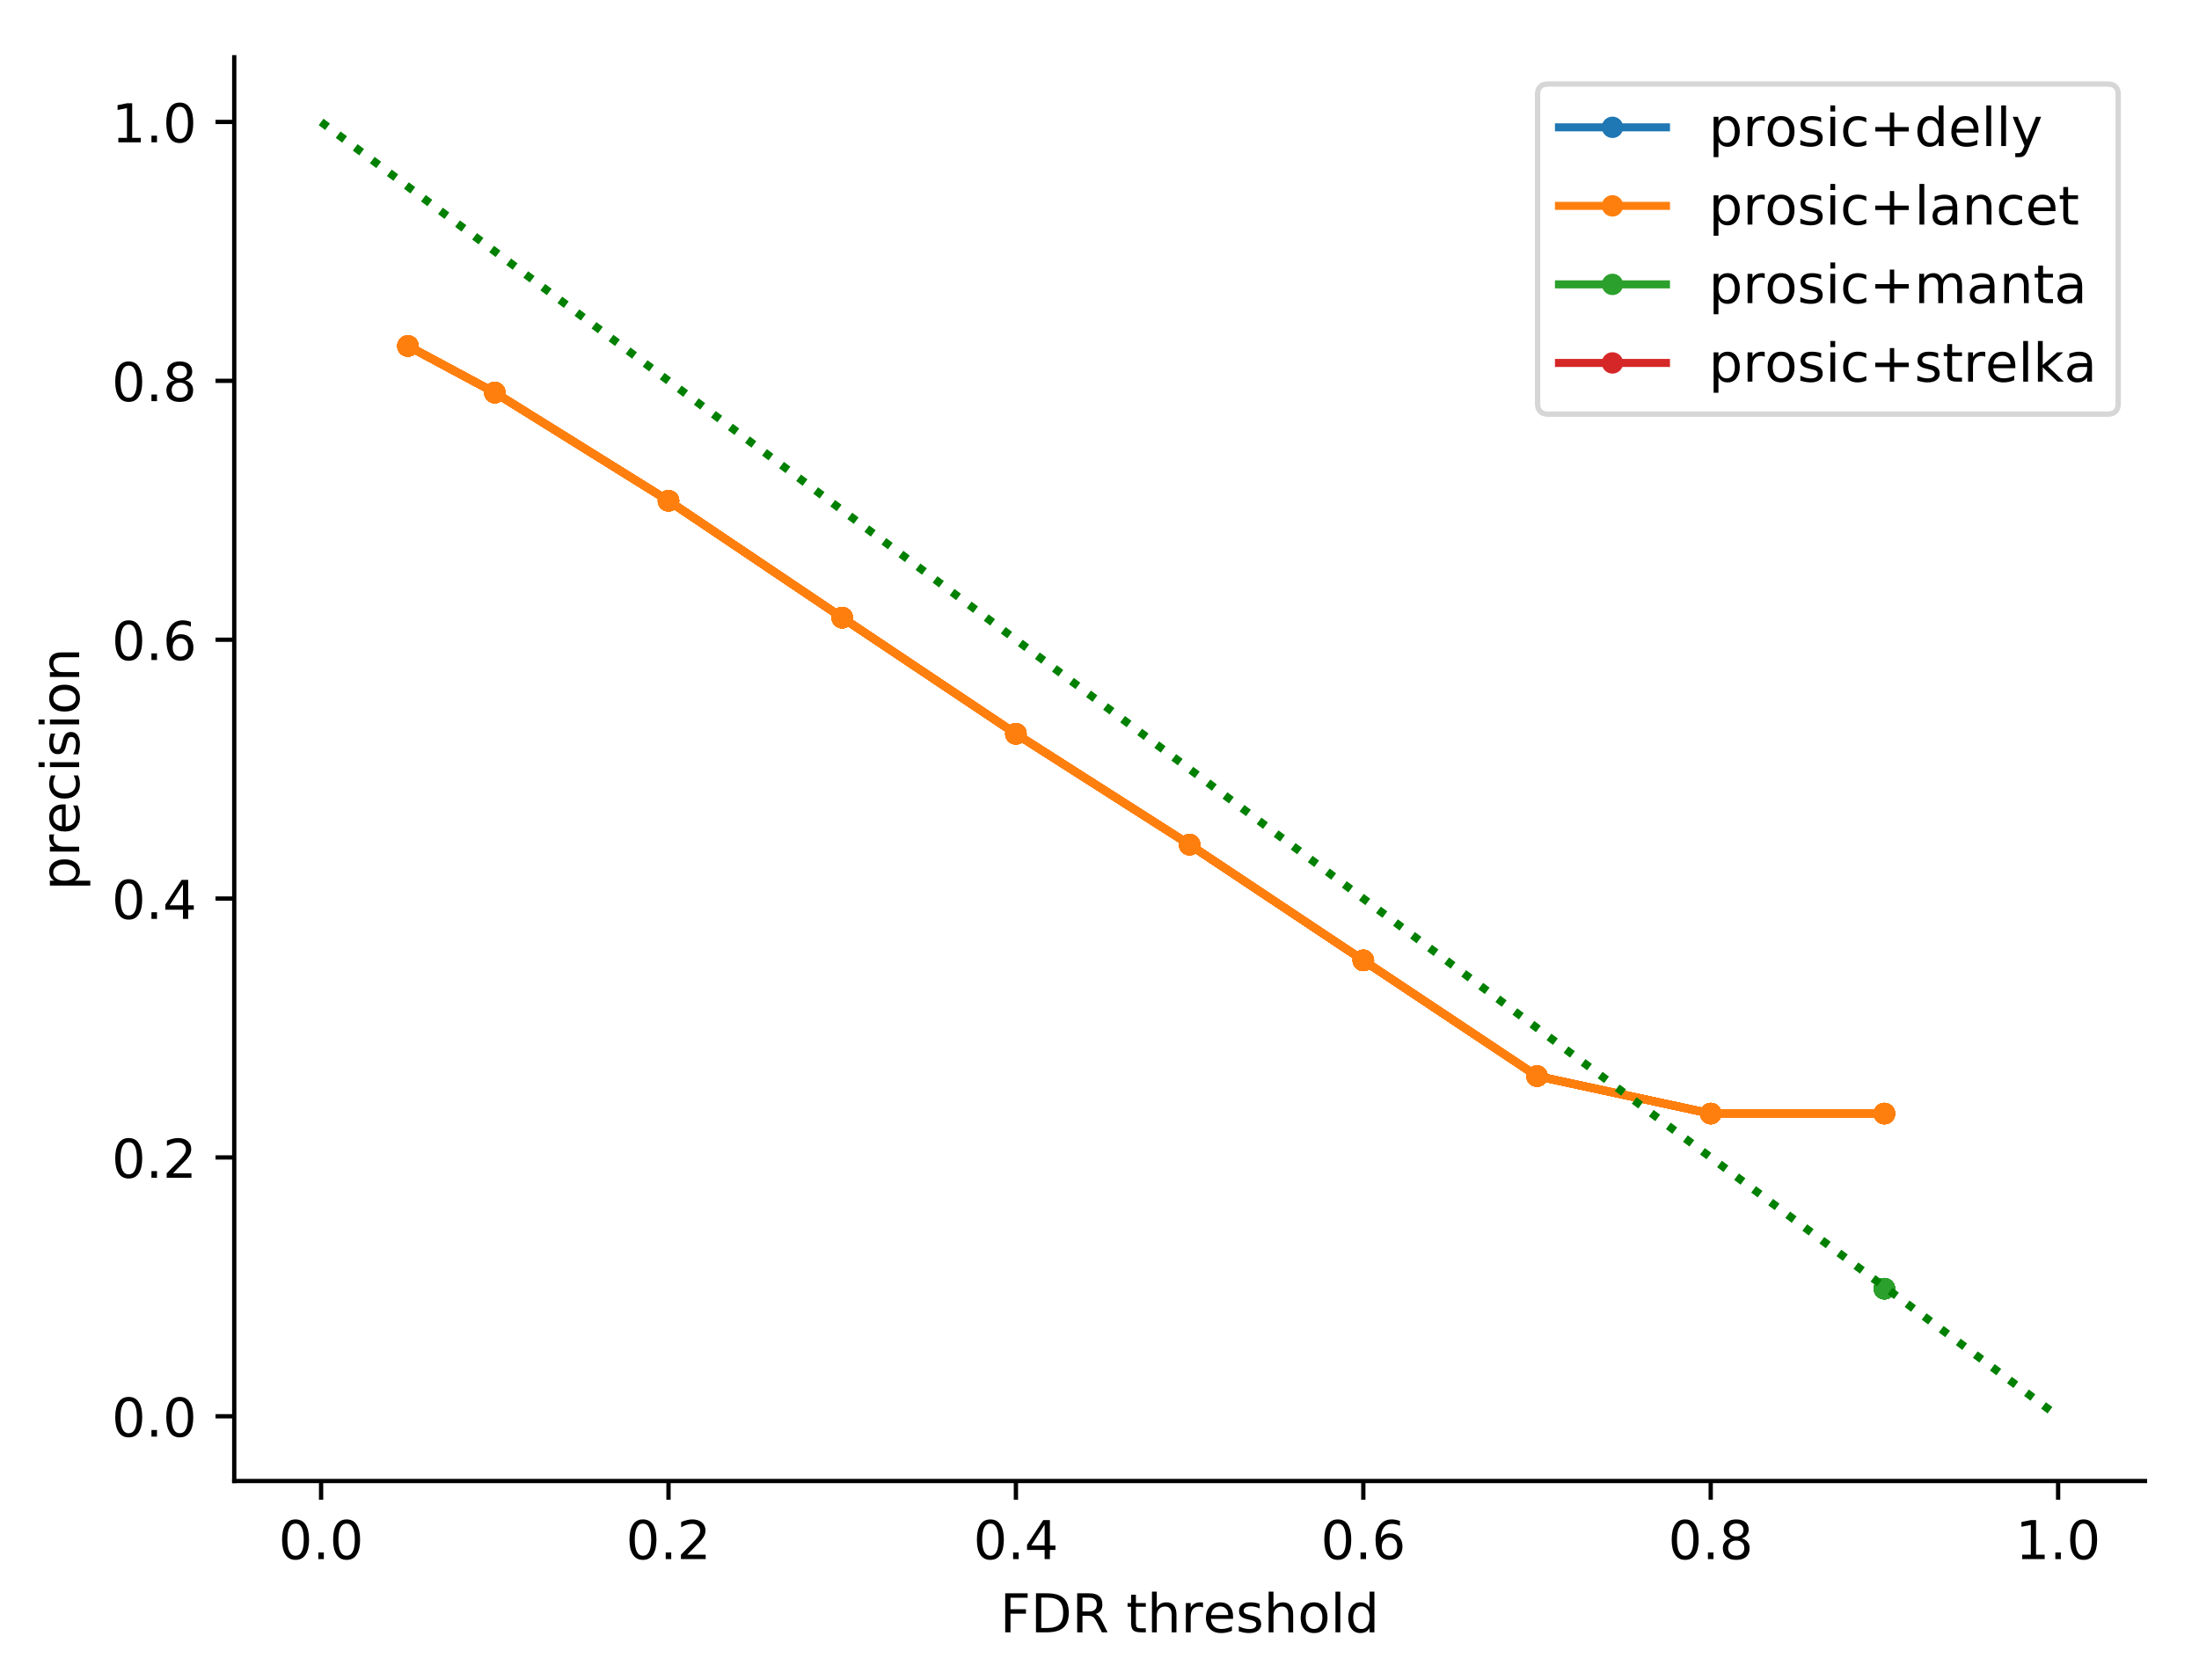 <?xml version="1.0" encoding="utf-8" standalone="no"?>
<!DOCTYPE svg PUBLIC "-//W3C//DTD SVG 1.1//EN"
  "http://www.w3.org/Graphics/SVG/1.1/DTD/svg11.dtd">
<!-- Created with matplotlib (http://matplotlib.org/) -->
<svg height="314pt" version="1.1" viewBox="0 0 411 314" width="411pt" xmlns="http://www.w3.org/2000/svg" xmlns:xlink="http://www.w3.org/1999/xlink">
 <defs>
  <style type="text/css">
*{stroke-linecap:butt;stroke-linejoin:round;}
  </style>
 </defs>
 <g id="figure_1">
  <g id="patch_1">
   <path d="M 0 314.368 
L 411.601 314.368 
L 411.601 0 
L 0 0 
z
" style="fill:#ffffff;"/>
  </g>
  <g id="axes_1">
   <g id="patch_2">
    <path d="M 43.781 276.812 
L 400.901 276.812 
L 400.901 10.7 
L 43.781 10.7 
z
" style="fill:#ffffff;"/>
   </g>
   <g id="matplotlib.axis_1">
    <g id="xtick_1">
     <g id="line2d_1">
      <defs>
       <path d="M 0 0 
L 0 3.5 
" id="m820f724c7c" style="stroke:#000000;stroke-width:0.8;"/>
      </defs>
      <g>
       <use style="stroke:#000000;stroke-width:0.8;" x="60.014" xlink:href="#m820f724c7c" y="276.812"/>
      </g>
     </g>
     <g id="text_1">
      <!-- 0.0 -->
      <defs>
       <path d="M 31.781 66.406 
Q 24.172 66.406 20.328 58.906 
Q 16.5 51.422 16.5 36.375 
Q 16.5 21.391 20.328 13.891 
Q 24.172 6.391 31.781 6.391 
Q 39.453 6.391 43.281 13.891 
Q 47.125 21.391 47.125 36.375 
Q 47.125 51.422 43.281 58.906 
Q 39.453 66.406 31.781 66.406 
z
M 31.781 74.219 
Q 44.047 74.219 50.516 64.516 
Q 56.984 54.828 56.984 36.375 
Q 56.984 17.969 50.516 8.266 
Q 44.047 -1.422 31.781 -1.422 
Q 19.531 -1.422 13.062 8.266 
Q 6.594 17.969 6.594 36.375 
Q 6.594 54.828 13.062 64.516 
Q 19.531 74.219 31.781 74.219 
z
" id="DejaVuSans-30"/>
       <path d="M 10.688 12.406 
L 21 12.406 
L 21 0 
L 10.688 0 
z
" id="DejaVuSans-2e"/>
      </defs>
      <g transform="translate(52.062 291.41)scale(0.1 -0.1)">
       <use xlink:href="#DejaVuSans-30"/>
       <use x="63.623" xlink:href="#DejaVuSans-2e"/>
       <use x="95.41" xlink:href="#DejaVuSans-30"/>
      </g>
     </g>
    </g>
    <g id="xtick_2">
     <g id="line2d_2">
      <g>
       <use style="stroke:#000000;stroke-width:0.8;" x="124.945" xlink:href="#m820f724c7c" y="276.812"/>
      </g>
     </g>
     <g id="text_2">
      <!-- 0.2 -->
      <defs>
       <path d="M 19.188 8.297 
L 53.609 8.297 
L 53.609 0 
L 7.328 0 
L 7.328 8.297 
Q 12.938 14.109 22.625 23.891 
Q 32.328 33.688 34.812 36.531 
Q 39.547 41.844 41.422 45.531 
Q 43.312 49.219 43.312 52.781 
Q 43.312 58.594 39.234 62.25 
Q 35.156 65.922 28.609 65.922 
Q 23.969 65.922 18.812 64.312 
Q 13.672 62.703 7.812 59.422 
L 7.812 69.391 
Q 13.766 71.781 18.938 73 
Q 24.125 74.219 28.422 74.219 
Q 39.75 74.219 46.484 68.547 
Q 53.219 62.891 53.219 53.422 
Q 53.219 48.922 51.531 44.891 
Q 49.859 40.875 45.406 35.406 
Q 44.188 33.984 37.641 27.219 
Q 31.109 20.453 19.188 8.297 
z
" id="DejaVuSans-32"/>
      </defs>
      <g transform="translate(116.993 291.41)scale(0.1 -0.1)">
       <use xlink:href="#DejaVuSans-30"/>
       <use x="63.623" xlink:href="#DejaVuSans-2e"/>
       <use x="95.41" xlink:href="#DejaVuSans-32"/>
      </g>
     </g>
    </g>
    <g id="xtick_3">
     <g id="line2d_3">
      <g>
       <use style="stroke:#000000;stroke-width:0.8;" x="189.876" xlink:href="#m820f724c7c" y="276.812"/>
      </g>
     </g>
     <g id="text_3">
      <!-- 0.4 -->
      <defs>
       <path d="M 37.797 64.312 
L 12.891 25.391 
L 37.797 25.391 
z
M 35.203 72.906 
L 47.609 72.906 
L 47.609 25.391 
L 58.016 25.391 
L 58.016 17.188 
L 47.609 17.188 
L 47.609 0 
L 37.797 0 
L 37.797 17.188 
L 4.891 17.188 
L 4.891 26.703 
z
" id="DejaVuSans-34"/>
      </defs>
      <g transform="translate(181.924 291.41)scale(0.1 -0.1)">
       <use xlink:href="#DejaVuSans-30"/>
       <use x="63.623" xlink:href="#DejaVuSans-2e"/>
       <use x="95.41" xlink:href="#DejaVuSans-34"/>
      </g>
     </g>
    </g>
    <g id="xtick_4">
     <g id="line2d_4">
      <g>
       <use style="stroke:#000000;stroke-width:0.8;" x="254.807" xlink:href="#m820f724c7c" y="276.812"/>
      </g>
     </g>
     <g id="text_4">
      <!-- 0.6 -->
      <defs>
       <path d="M 33.016 40.375 
Q 26.375 40.375 22.484 35.828 
Q 18.609 31.297 18.609 23.391 
Q 18.609 15.531 22.484 10.953 
Q 26.375 6.391 33.016 6.391 
Q 39.656 6.391 43.531 10.953 
Q 47.406 15.531 47.406 23.391 
Q 47.406 31.297 43.531 35.828 
Q 39.656 40.375 33.016 40.375 
z
M 52.594 71.297 
L 52.594 62.312 
Q 48.875 64.062 45.094 64.984 
Q 41.312 65.922 37.594 65.922 
Q 27.828 65.922 22.672 59.328 
Q 17.531 52.734 16.797 39.406 
Q 19.672 43.656 24.016 45.922 
Q 28.375 48.188 33.594 48.188 
Q 44.578 48.188 50.953 41.516 
Q 57.328 34.859 57.328 23.391 
Q 57.328 12.156 50.688 5.359 
Q 44.047 -1.422 33.016 -1.422 
Q 20.359 -1.422 13.672 8.266 
Q 6.984 17.969 6.984 36.375 
Q 6.984 53.656 15.188 63.938 
Q 23.391 74.219 37.203 74.219 
Q 40.922 74.219 44.703 73.484 
Q 48.484 72.75 52.594 71.297 
z
" id="DejaVuSans-36"/>
      </defs>
      <g transform="translate(246.855 291.41)scale(0.1 -0.1)">
       <use xlink:href="#DejaVuSans-30"/>
       <use x="63.623" xlink:href="#DejaVuSans-2e"/>
       <use x="95.41" xlink:href="#DejaVuSans-36"/>
      </g>
     </g>
    </g>
    <g id="xtick_5">
     <g id="line2d_5">
      <g>
       <use style="stroke:#000000;stroke-width:0.8;" x="319.738" xlink:href="#m820f724c7c" y="276.812"/>
      </g>
     </g>
     <g id="text_5">
      <!-- 0.8 -->
      <defs>
       <path d="M 31.781 34.625 
Q 24.75 34.625 20.719 30.859 
Q 16.703 27.094 16.703 20.516 
Q 16.703 13.922 20.719 10.156 
Q 24.75 6.391 31.781 6.391 
Q 38.812 6.391 42.859 10.172 
Q 46.922 13.969 46.922 20.516 
Q 46.922 27.094 42.891 30.859 
Q 38.875 34.625 31.781 34.625 
z
M 21.922 38.812 
Q 15.578 40.375 12.031 44.719 
Q 8.5 49.078 8.5 55.328 
Q 8.5 64.062 14.719 69.141 
Q 20.953 74.219 31.781 74.219 
Q 42.672 74.219 48.875 69.141 
Q 55.078 64.062 55.078 55.328 
Q 55.078 49.078 51.531 44.719 
Q 48 40.375 41.703 38.812 
Q 48.828 37.156 52.797 32.312 
Q 56.781 27.484 56.781 20.516 
Q 56.781 9.906 50.312 4.234 
Q 43.844 -1.422 31.781 -1.422 
Q 19.734 -1.422 13.25 4.234 
Q 6.781 9.906 6.781 20.516 
Q 6.781 27.484 10.781 32.312 
Q 14.797 37.156 21.922 38.812 
z
M 18.312 54.391 
Q 18.312 48.734 21.844 45.562 
Q 25.391 42.391 31.781 42.391 
Q 38.141 42.391 41.719 45.562 
Q 45.312 48.734 45.312 54.391 
Q 45.312 60.062 41.719 63.234 
Q 38.141 66.406 31.781 66.406 
Q 25.391 66.406 21.844 63.234 
Q 18.312 60.062 18.312 54.391 
z
" id="DejaVuSans-38"/>
      </defs>
      <g transform="translate(311.786 291.41)scale(0.1 -0.1)">
       <use xlink:href="#DejaVuSans-30"/>
       <use x="63.623" xlink:href="#DejaVuSans-2e"/>
       <use x="95.41" xlink:href="#DejaVuSans-38"/>
      </g>
     </g>
    </g>
    <g id="xtick_6">
     <g id="line2d_6">
      <g>
       <use style="stroke:#000000;stroke-width:0.8;" x="384.669" xlink:href="#m820f724c7c" y="276.812"/>
      </g>
     </g>
     <g id="text_6">
      <!-- 1.0 -->
      <defs>
       <path d="M 12.406 8.297 
L 28.516 8.297 
L 28.516 63.922 
L 10.984 60.406 
L 10.984 69.391 
L 28.422 72.906 
L 38.281 72.906 
L 38.281 8.297 
L 54.391 8.297 
L 54.391 0 
L 12.406 0 
z
" id="DejaVuSans-31"/>
      </defs>
      <g transform="translate(376.717 291.41)scale(0.1 -0.1)">
       <use xlink:href="#DejaVuSans-31"/>
       <use x="63.623" xlink:href="#DejaVuSans-2e"/>
       <use x="95.41" xlink:href="#DejaVuSans-30"/>
      </g>
     </g>
    </g>
    <g id="text_7">
     <!-- FDR threshold -->
     <defs>
      <path d="M 9.812 72.906 
L 51.703 72.906 
L 51.703 64.594 
L 19.672 64.594 
L 19.672 43.109 
L 48.578 43.109 
L 48.578 34.812 
L 19.672 34.812 
L 19.672 0 
L 9.812 0 
z
" id="DejaVuSans-46"/>
      <path d="M 19.672 64.797 
L 19.672 8.109 
L 31.594 8.109 
Q 46.688 8.109 53.688 14.938 
Q 60.688 21.781 60.688 36.531 
Q 60.688 51.172 53.688 57.984 
Q 46.688 64.797 31.594 64.797 
z
M 9.812 72.906 
L 30.078 72.906 
Q 51.266 72.906 61.172 64.094 
Q 71.094 55.281 71.094 36.531 
Q 71.094 17.672 61.125 8.828 
Q 51.172 0 30.078 0 
L 9.812 0 
z
" id="DejaVuSans-44"/>
      <path d="M 44.391 34.188 
Q 47.562 33.109 50.562 29.594 
Q 53.562 26.078 56.594 19.922 
L 66.609 0 
L 56 0 
L 46.688 18.703 
Q 43.062 26.031 39.672 28.422 
Q 36.281 30.812 30.422 30.812 
L 19.672 30.812 
L 19.672 0 
L 9.812 0 
L 9.812 72.906 
L 32.078 72.906 
Q 44.578 72.906 50.734 67.672 
Q 56.891 62.453 56.891 51.906 
Q 56.891 45.016 53.688 40.469 
Q 50.484 35.938 44.391 34.188 
z
M 19.672 64.797 
L 19.672 38.922 
L 32.078 38.922 
Q 39.203 38.922 42.844 42.219 
Q 46.484 45.516 46.484 51.906 
Q 46.484 58.297 42.844 61.547 
Q 39.203 64.797 32.078 64.797 
z
" id="DejaVuSans-52"/>
      <path id="DejaVuSans-20"/>
      <path d="M 18.312 70.219 
L 18.312 54.688 
L 36.812 54.688 
L 36.812 47.703 
L 18.312 47.703 
L 18.312 18.016 
Q 18.312 11.328 20.141 9.422 
Q 21.969 7.516 27.594 7.516 
L 36.812 7.516 
L 36.812 0 
L 27.594 0 
Q 17.188 0 13.234 3.875 
Q 9.281 7.766 9.281 18.016 
L 9.281 47.703 
L 2.688 47.703 
L 2.688 54.688 
L 9.281 54.688 
L 9.281 70.219 
z
" id="DejaVuSans-74"/>
      <path d="M 54.891 33.016 
L 54.891 0 
L 45.906 0 
L 45.906 32.719 
Q 45.906 40.484 42.875 44.328 
Q 39.844 48.188 33.797 48.188 
Q 26.516 48.188 22.312 43.547 
Q 18.109 38.922 18.109 30.906 
L 18.109 0 
L 9.078 0 
L 9.078 75.984 
L 18.109 75.984 
L 18.109 46.188 
Q 21.344 51.125 25.703 53.562 
Q 30.078 56 35.797 56 
Q 45.219 56 50.047 50.172 
Q 54.891 44.344 54.891 33.016 
z
" id="DejaVuSans-68"/>
      <path d="M 41.109 46.297 
Q 39.594 47.172 37.812 47.578 
Q 36.031 48 33.891 48 
Q 26.266 48 22.188 43.047 
Q 18.109 38.094 18.109 28.812 
L 18.109 0 
L 9.078 0 
L 9.078 54.688 
L 18.109 54.688 
L 18.109 46.188 
Q 20.953 51.172 25.484 53.578 
Q 30.031 56 36.531 56 
Q 37.453 56 38.578 55.875 
Q 39.703 55.766 41.062 55.516 
z
" id="DejaVuSans-72"/>
      <path d="M 56.203 29.594 
L 56.203 25.203 
L 14.891 25.203 
Q 15.484 15.922 20.484 11.062 
Q 25.484 6.203 34.422 6.203 
Q 39.594 6.203 44.453 7.469 
Q 49.312 8.734 54.109 11.281 
L 54.109 2.781 
Q 49.266 0.734 44.188 -0.344 
Q 39.109 -1.422 33.891 -1.422 
Q 20.797 -1.422 13.156 6.188 
Q 5.516 13.812 5.516 26.812 
Q 5.516 40.234 12.766 48.109 
Q 20.016 56 32.328 56 
Q 43.359 56 49.781 48.891 
Q 56.203 41.797 56.203 29.594 
z
M 47.219 32.234 
Q 47.125 39.594 43.094 43.984 
Q 39.062 48.391 32.422 48.391 
Q 24.906 48.391 20.391 44.141 
Q 15.875 39.891 15.188 32.172 
z
" id="DejaVuSans-65"/>
      <path d="M 44.281 53.078 
L 44.281 44.578 
Q 40.484 46.531 36.375 47.5 
Q 32.281 48.484 27.875 48.484 
Q 21.188 48.484 17.844 46.438 
Q 14.5 44.391 14.5 40.281 
Q 14.5 37.156 16.891 35.375 
Q 19.281 33.594 26.516 31.984 
L 29.594 31.297 
Q 39.156 29.25 43.188 25.516 
Q 47.219 21.781 47.219 15.094 
Q 47.219 7.469 41.188 3.016 
Q 35.156 -1.422 24.609 -1.422 
Q 20.219 -1.422 15.453 -0.562 
Q 10.688 0.297 5.422 2 
L 5.422 11.281 
Q 10.406 8.688 15.234 7.391 
Q 20.062 6.109 24.812 6.109 
Q 31.156 6.109 34.562 8.281 
Q 37.984 10.453 37.984 14.406 
Q 37.984 18.062 35.516 20.016 
Q 33.062 21.969 24.703 23.781 
L 21.578 24.516 
Q 13.234 26.266 9.516 29.906 
Q 5.812 33.547 5.812 39.891 
Q 5.812 47.609 11.281 51.797 
Q 16.75 56 26.812 56 
Q 31.781 56 36.172 55.266 
Q 40.578 54.547 44.281 53.078 
z
" id="DejaVuSans-73"/>
      <path d="M 30.609 48.391 
Q 23.391 48.391 19.188 42.75 
Q 14.984 37.109 14.984 27.297 
Q 14.984 17.484 19.156 11.844 
Q 23.344 6.203 30.609 6.203 
Q 37.797 6.203 41.984 11.859 
Q 46.188 17.531 46.188 27.297 
Q 46.188 37.016 41.984 42.703 
Q 37.797 48.391 30.609 48.391 
z
M 30.609 56 
Q 42.328 56 49.016 48.375 
Q 55.719 40.766 55.719 27.297 
Q 55.719 13.875 49.016 6.219 
Q 42.328 -1.422 30.609 -1.422 
Q 18.844 -1.422 12.172 6.219 
Q 5.516 13.875 5.516 27.297 
Q 5.516 40.766 12.172 48.375 
Q 18.844 56 30.609 56 
z
" id="DejaVuSans-6f"/>
      <path d="M 9.422 75.984 
L 18.406 75.984 
L 18.406 0 
L 9.422 0 
z
" id="DejaVuSans-6c"/>
      <path d="M 45.406 46.391 
L 45.406 75.984 
L 54.391 75.984 
L 54.391 0 
L 45.406 0 
L 45.406 8.203 
Q 42.578 3.328 38.25 0.953 
Q 33.938 -1.422 27.875 -1.422 
Q 17.969 -1.422 11.734 6.484 
Q 5.516 14.406 5.516 27.297 
Q 5.516 40.188 11.734 48.094 
Q 17.969 56 27.875 56 
Q 33.938 56 38.25 53.625 
Q 42.578 51.266 45.406 46.391 
z
M 14.797 27.297 
Q 14.797 17.391 18.875 11.75 
Q 22.953 6.109 30.078 6.109 
Q 37.203 6.109 41.297 11.75 
Q 45.406 17.391 45.406 27.297 
Q 45.406 37.203 41.297 42.844 
Q 37.203 48.484 30.078 48.484 
Q 22.953 48.484 18.875 42.844 
Q 14.797 37.203 14.797 27.297 
z
" id="DejaVuSans-64"/>
     </defs>
     <g transform="translate(186.897 305.089)scale(0.1 -0.1)">
      <use xlink:href="#DejaVuSans-46"/>
      <use x="57.52" xlink:href="#DejaVuSans-44"/>
      <use x="134.521" xlink:href="#DejaVuSans-52"/>
      <use x="204.004" xlink:href="#DejaVuSans-20"/>
      <use x="235.791" xlink:href="#DejaVuSans-74"/>
      <use x="275" xlink:href="#DejaVuSans-68"/>
      <use x="338.379" xlink:href="#DejaVuSans-72"/>
      <use x="379.461" xlink:href="#DejaVuSans-65"/>
      <use x="440.984" xlink:href="#DejaVuSans-73"/>
      <use x="493.084" xlink:href="#DejaVuSans-68"/>
      <use x="556.463" xlink:href="#DejaVuSans-6f"/>
      <use x="617.645" xlink:href="#DejaVuSans-6c"/>
      <use x="645.428" xlink:href="#DejaVuSans-64"/>
     </g>
    </g>
   </g>
   <g id="matplotlib.axis_2">
    <g id="ytick_1">
     <g id="line2d_7">
      <defs>
       <path d="M 0 0 
L -3.5 0 
" id="m888f4daf4e" style="stroke:#000000;stroke-width:0.8;"/>
      </defs>
      <g>
       <use style="stroke:#000000;stroke-width:0.8;" x="43.781" xlink:href="#m888f4daf4e" y="264.716"/>
      </g>
     </g>
     <g id="text_8">
      <!-- 0.0 -->
      <g transform="translate(20.878 268.515)scale(0.1 -0.1)">
       <use xlink:href="#DejaVuSans-30"/>
       <use x="63.623" xlink:href="#DejaVuSans-2e"/>
       <use x="95.41" xlink:href="#DejaVuSans-30"/>
      </g>
     </g>
    </g>
    <g id="ytick_2">
     <g id="line2d_8">
      <g>
       <use style="stroke:#000000;stroke-width:0.8;" x="43.781" xlink:href="#m888f4daf4e" y="216.332"/>
      </g>
     </g>
     <g id="text_9">
      <!-- 0.2 -->
      <g transform="translate(20.878 220.131)scale(0.1 -0.1)">
       <use xlink:href="#DejaVuSans-30"/>
       <use x="63.623" xlink:href="#DejaVuSans-2e"/>
       <use x="95.41" xlink:href="#DejaVuSans-32"/>
      </g>
     </g>
    </g>
    <g id="ytick_3">
     <g id="line2d_9">
      <g>
       <use style="stroke:#000000;stroke-width:0.8;" x="43.781" xlink:href="#m888f4daf4e" y="167.948"/>
      </g>
     </g>
     <g id="text_10">
      <!-- 0.4 -->
      <g transform="translate(20.878 171.747)scale(0.1 -0.1)">
       <use xlink:href="#DejaVuSans-30"/>
       <use x="63.623" xlink:href="#DejaVuSans-2e"/>
       <use x="95.41" xlink:href="#DejaVuSans-34"/>
      </g>
     </g>
    </g>
    <g id="ytick_4">
     <g id="line2d_10">
      <g>
       <use style="stroke:#000000;stroke-width:0.8;" x="43.781" xlink:href="#m888f4daf4e" y="119.564"/>
      </g>
     </g>
     <g id="text_11">
      <!-- 0.6 -->
      <g transform="translate(20.878 123.363)scale(0.1 -0.1)">
       <use xlink:href="#DejaVuSans-30"/>
       <use x="63.623" xlink:href="#DejaVuSans-2e"/>
       <use x="95.41" xlink:href="#DejaVuSans-36"/>
      </g>
     </g>
    </g>
    <g id="ytick_5">
     <g id="line2d_11">
      <g>
       <use style="stroke:#000000;stroke-width:0.8;" x="43.781" xlink:href="#m888f4daf4e" y="71.18"/>
      </g>
     </g>
     <g id="text_12">
      <!-- 0.8 -->
      <g transform="translate(20.878 74.979)scale(0.1 -0.1)">
       <use xlink:href="#DejaVuSans-30"/>
       <use x="63.623" xlink:href="#DejaVuSans-2e"/>
       <use x="95.41" xlink:href="#DejaVuSans-38"/>
      </g>
     </g>
    </g>
    <g id="ytick_6">
     <g id="line2d_12">
      <g>
       <use style="stroke:#000000;stroke-width:0.8;" x="43.781" xlink:href="#m888f4daf4e" y="22.796"/>
      </g>
     </g>
     <g id="text_13">
      <!-- 1.0 -->
      <g transform="translate(20.878 26.595)scale(0.1 -0.1)">
       <use xlink:href="#DejaVuSans-31"/>
       <use x="63.623" xlink:href="#DejaVuSans-2e"/>
       <use x="95.41" xlink:href="#DejaVuSans-30"/>
      </g>
     </g>
    </g>
    <g id="text_14">
     <!-- precision -->
     <defs>
      <path d="M 18.109 8.203 
L 18.109 -20.797 
L 9.078 -20.797 
L 9.078 54.688 
L 18.109 54.688 
L 18.109 46.391 
Q 20.953 51.266 25.266 53.625 
Q 29.594 56 35.594 56 
Q 45.562 56 51.781 48.094 
Q 58.016 40.188 58.016 27.297 
Q 58.016 14.406 51.781 6.484 
Q 45.562 -1.422 35.594 -1.422 
Q 29.594 -1.422 25.266 0.953 
Q 20.953 3.328 18.109 8.203 
z
M 48.688 27.297 
Q 48.688 37.203 44.609 42.844 
Q 40.531 48.484 33.406 48.484 
Q 26.266 48.484 22.188 42.844 
Q 18.109 37.203 18.109 27.297 
Q 18.109 17.391 22.188 11.75 
Q 26.266 6.109 33.406 6.109 
Q 40.531 6.109 44.609 11.75 
Q 48.688 17.391 48.688 27.297 
z
" id="DejaVuSans-70"/>
      <path d="M 48.781 52.594 
L 48.781 44.188 
Q 44.969 46.297 41.141 47.344 
Q 37.312 48.391 33.406 48.391 
Q 24.656 48.391 19.812 42.844 
Q 14.984 37.312 14.984 27.297 
Q 14.984 17.281 19.812 11.734 
Q 24.656 6.203 33.406 6.203 
Q 37.312 6.203 41.141 7.25 
Q 44.969 8.297 48.781 10.406 
L 48.781 2.094 
Q 45.016 0.344 40.984 -0.531 
Q 36.969 -1.422 32.422 -1.422 
Q 20.062 -1.422 12.781 6.344 
Q 5.516 14.109 5.516 27.297 
Q 5.516 40.672 12.859 48.328 
Q 20.219 56 33.016 56 
Q 37.156 56 41.109 55.141 
Q 45.062 54.297 48.781 52.594 
z
" id="DejaVuSans-63"/>
      <path d="M 9.422 54.688 
L 18.406 54.688 
L 18.406 0 
L 9.422 0 
z
M 9.422 75.984 
L 18.406 75.984 
L 18.406 64.594 
L 9.422 64.594 
z
" id="DejaVuSans-69"/>
      <path d="M 54.891 33.016 
L 54.891 0 
L 45.906 0 
L 45.906 32.719 
Q 45.906 40.484 42.875 44.328 
Q 39.844 48.188 33.797 48.188 
Q 26.516 48.188 22.312 43.547 
Q 18.109 38.922 18.109 30.906 
L 18.109 0 
L 9.078 0 
L 9.078 54.688 
L 18.109 54.688 
L 18.109 46.188 
Q 21.344 51.125 25.703 53.562 
Q 30.078 56 35.797 56 
Q 45.219 56 50.047 50.172 
Q 54.891 44.344 54.891 33.016 
z
" id="DejaVuSans-6e"/>
     </defs>
     <g transform="translate(14.798 166.421)rotate(-90)scale(0.1 -0.1)">
      <use xlink:href="#DejaVuSans-70"/>
      <use x="63.477" xlink:href="#DejaVuSans-72"/>
      <use x="104.559" xlink:href="#DejaVuSans-65"/>
      <use x="166.082" xlink:href="#DejaVuSans-63"/>
      <use x="221.062" xlink:href="#DejaVuSans-69"/>
      <use x="248.846" xlink:href="#DejaVuSans-73"/>
      <use x="300.945" xlink:href="#DejaVuSans-69"/>
      <use x="328.729" xlink:href="#DejaVuSans-6f"/>
      <use x="389.91" xlink:href="#DejaVuSans-6e"/>
     </g>
    </g>
   </g>
   <g id="line2d_13"/>
   <g id="line2d_14"/>
   <g id="line2d_15"/>
   <g id="line2d_16"/>
   <g id="line2d_17"/>
   <g id="line2d_18"/>
   <g id="line2d_19"/>
   <g id="line2d_20"/>
   <g id="line2d_21"/>
   <g id="line2d_22"/>
   <g id="line2d_23"/>
   <g id="line2d_24"/>
   <g id="line2d_25"/>
   <g id="line2d_26"/>
   <g id="line2d_27">
    <path clip-path="url(#p679e7bd701)" d="M 76.247 64.667 
L 92.479 73.379 
L 124.945 93.602 
L 157.41 115.446 
L 189.876 137.158 
L 222.341 157.878 
L 254.807 179.505 
L 287.272 201.13 
L 319.738 208.138 
L 352.203 208.138 
" style="fill:none;stroke:#ff7f0e;stroke-linecap:square;stroke-width:1.5;"/>
    <defs>
     <path d="M 0 1.5 
C 0.398 1.5 0.779 1.342 1.061 1.061 
C 1.342 0.779 1.5 0.398 1.5 0 
C 1.5 -0.398 1.342 -0.779 1.061 -1.061 
C 0.779 -1.342 0.398 -1.5 0 -1.5 
C -0.398 -1.5 -0.779 -1.342 -1.061 -1.061 
C -1.342 -0.779 -1.5 -0.398 -1.5 0 
C -1.5 0.398 -1.342 0.779 -1.061 1.061 
C -0.779 1.342 -0.398 1.5 0 1.5 
z
" id="mcf3bd0c98f" style="stroke:#ff7f0e;"/>
    </defs>
    <g clip-path="url(#p679e7bd701)">
     <use style="fill:#ff7f0e;stroke:#ff7f0e;" x="76.247" xlink:href="#mcf3bd0c98f" y="64.667"/>
     <use style="fill:#ff7f0e;stroke:#ff7f0e;" x="92.479" xlink:href="#mcf3bd0c98f" y="73.379"/>
     <use style="fill:#ff7f0e;stroke:#ff7f0e;" x="124.945" xlink:href="#mcf3bd0c98f" y="93.602"/>
     <use style="fill:#ff7f0e;stroke:#ff7f0e;" x="157.41" xlink:href="#mcf3bd0c98f" y="115.446"/>
     <use style="fill:#ff7f0e;stroke:#ff7f0e;" x="189.876" xlink:href="#mcf3bd0c98f" y="137.158"/>
     <use style="fill:#ff7f0e;stroke:#ff7f0e;" x="222.341" xlink:href="#mcf3bd0c98f" y="157.878"/>
     <use style="fill:#ff7f0e;stroke:#ff7f0e;" x="254.807" xlink:href="#mcf3bd0c98f" y="179.505"/>
     <use style="fill:#ff7f0e;stroke:#ff7f0e;" x="287.272" xlink:href="#mcf3bd0c98f" y="201.13"/>
     <use style="fill:#ff7f0e;stroke:#ff7f0e;" x="319.738" xlink:href="#mcf3bd0c98f" y="208.138"/>
     <use style="fill:#ff7f0e;stroke:#ff7f0e;" x="352.203" xlink:href="#mcf3bd0c98f" y="208.138"/>
    </g>
   </g>
   <g id="line2d_28">
    <path clip-path="url(#p679e7bd701)" d="M 76.247 64.667 
L 92.479 73.379 
L 124.945 93.602 
L 157.41 115.446 
L 189.876 137.158 
L 222.341 157.878 
L 254.807 179.505 
L 287.272 201.13 
L 319.738 208.138 
L 352.203 208.138 
" style="fill:none;stroke:#ff7f0e;stroke-linecap:square;stroke-width:1.5;"/>
    <g clip-path="url(#p679e7bd701)">
     <use style="fill:#ff7f0e;stroke:#ff7f0e;" x="76.247" xlink:href="#mcf3bd0c98f" y="64.667"/>
     <use style="fill:#ff7f0e;stroke:#ff7f0e;" x="92.479" xlink:href="#mcf3bd0c98f" y="73.379"/>
     <use style="fill:#ff7f0e;stroke:#ff7f0e;" x="124.945" xlink:href="#mcf3bd0c98f" y="93.602"/>
     <use style="fill:#ff7f0e;stroke:#ff7f0e;" x="157.41" xlink:href="#mcf3bd0c98f" y="115.446"/>
     <use style="fill:#ff7f0e;stroke:#ff7f0e;" x="189.876" xlink:href="#mcf3bd0c98f" y="137.158"/>
     <use style="fill:#ff7f0e;stroke:#ff7f0e;" x="222.341" xlink:href="#mcf3bd0c98f" y="157.878"/>
     <use style="fill:#ff7f0e;stroke:#ff7f0e;" x="254.807" xlink:href="#mcf3bd0c98f" y="179.505"/>
     <use style="fill:#ff7f0e;stroke:#ff7f0e;" x="287.272" xlink:href="#mcf3bd0c98f" y="201.13"/>
     <use style="fill:#ff7f0e;stroke:#ff7f0e;" x="319.738" xlink:href="#mcf3bd0c98f" y="208.138"/>
     <use style="fill:#ff7f0e;stroke:#ff7f0e;" x="352.203" xlink:href="#mcf3bd0c98f" y="208.138"/>
    </g>
   </g>
   <g id="line2d_29">
    <path clip-path="url(#p679e7bd701)" d="M 76.247 64.667 
L 92.479 73.379 
L 124.945 93.602 
L 157.41 115.446 
L 189.876 137.158 
L 222.341 157.878 
L 254.807 179.505 
L 287.272 201.13 
L 319.738 208.138 
L 352.203 208.138 
" style="fill:none;stroke:#ff7f0e;stroke-linecap:square;stroke-width:1.5;"/>
    <g clip-path="url(#p679e7bd701)">
     <use style="fill:#ff7f0e;stroke:#ff7f0e;" x="76.247" xlink:href="#mcf3bd0c98f" y="64.667"/>
     <use style="fill:#ff7f0e;stroke:#ff7f0e;" x="92.479" xlink:href="#mcf3bd0c98f" y="73.379"/>
     <use style="fill:#ff7f0e;stroke:#ff7f0e;" x="124.945" xlink:href="#mcf3bd0c98f" y="93.602"/>
     <use style="fill:#ff7f0e;stroke:#ff7f0e;" x="157.41" xlink:href="#mcf3bd0c98f" y="115.446"/>
     <use style="fill:#ff7f0e;stroke:#ff7f0e;" x="189.876" xlink:href="#mcf3bd0c98f" y="137.158"/>
     <use style="fill:#ff7f0e;stroke:#ff7f0e;" x="222.341" xlink:href="#mcf3bd0c98f" y="157.878"/>
     <use style="fill:#ff7f0e;stroke:#ff7f0e;" x="254.807" xlink:href="#mcf3bd0c98f" y="179.505"/>
     <use style="fill:#ff7f0e;stroke:#ff7f0e;" x="287.272" xlink:href="#mcf3bd0c98f" y="201.13"/>
     <use style="fill:#ff7f0e;stroke:#ff7f0e;" x="319.738" xlink:href="#mcf3bd0c98f" y="208.138"/>
     <use style="fill:#ff7f0e;stroke:#ff7f0e;" x="352.203" xlink:href="#mcf3bd0c98f" y="208.138"/>
    </g>
   </g>
   <g id="line2d_30">
    <path clip-path="url(#p679e7bd701)" d="M 76.247 64.667 
L 92.479 73.379 
L 124.945 93.602 
L 157.41 115.446 
L 189.876 137.158 
L 222.341 157.878 
L 254.807 179.505 
L 287.272 201.13 
L 319.738 208.138 
L 352.203 208.138 
" style="fill:none;stroke:#ff7f0e;stroke-linecap:square;stroke-width:1.5;"/>
    <g clip-path="url(#p679e7bd701)">
     <use style="fill:#ff7f0e;stroke:#ff7f0e;" x="76.247" xlink:href="#mcf3bd0c98f" y="64.667"/>
     <use style="fill:#ff7f0e;stroke:#ff7f0e;" x="92.479" xlink:href="#mcf3bd0c98f" y="73.379"/>
     <use style="fill:#ff7f0e;stroke:#ff7f0e;" x="124.945" xlink:href="#mcf3bd0c98f" y="93.602"/>
     <use style="fill:#ff7f0e;stroke:#ff7f0e;" x="157.41" xlink:href="#mcf3bd0c98f" y="115.446"/>
     <use style="fill:#ff7f0e;stroke:#ff7f0e;" x="189.876" xlink:href="#mcf3bd0c98f" y="137.158"/>
     <use style="fill:#ff7f0e;stroke:#ff7f0e;" x="222.341" xlink:href="#mcf3bd0c98f" y="157.878"/>
     <use style="fill:#ff7f0e;stroke:#ff7f0e;" x="254.807" xlink:href="#mcf3bd0c98f" y="179.505"/>
     <use style="fill:#ff7f0e;stroke:#ff7f0e;" x="287.272" xlink:href="#mcf3bd0c98f" y="201.13"/>
     <use style="fill:#ff7f0e;stroke:#ff7f0e;" x="319.738" xlink:href="#mcf3bd0c98f" y="208.138"/>
     <use style="fill:#ff7f0e;stroke:#ff7f0e;" x="352.203" xlink:href="#mcf3bd0c98f" y="208.138"/>
    </g>
   </g>
   <g id="line2d_31">
    <path clip-path="url(#p679e7bd701)" d="M 76.247 64.667 
L 92.479 73.379 
L 124.945 93.602 
L 157.41 115.446 
L 189.876 137.158 
L 222.341 157.878 
L 254.807 179.505 
L 287.272 201.13 
L 319.738 208.138 
L 352.203 208.138 
" style="fill:none;stroke:#ff7f0e;stroke-linecap:square;stroke-width:1.5;"/>
    <g clip-path="url(#p679e7bd701)">
     <use style="fill:#ff7f0e;stroke:#ff7f0e;" x="76.247" xlink:href="#mcf3bd0c98f" y="64.667"/>
     <use style="fill:#ff7f0e;stroke:#ff7f0e;" x="92.479" xlink:href="#mcf3bd0c98f" y="73.379"/>
     <use style="fill:#ff7f0e;stroke:#ff7f0e;" x="124.945" xlink:href="#mcf3bd0c98f" y="93.602"/>
     <use style="fill:#ff7f0e;stroke:#ff7f0e;" x="157.41" xlink:href="#mcf3bd0c98f" y="115.446"/>
     <use style="fill:#ff7f0e;stroke:#ff7f0e;" x="189.876" xlink:href="#mcf3bd0c98f" y="137.158"/>
     <use style="fill:#ff7f0e;stroke:#ff7f0e;" x="222.341" xlink:href="#mcf3bd0c98f" y="157.878"/>
     <use style="fill:#ff7f0e;stroke:#ff7f0e;" x="254.807" xlink:href="#mcf3bd0c98f" y="179.505"/>
     <use style="fill:#ff7f0e;stroke:#ff7f0e;" x="287.272" xlink:href="#mcf3bd0c98f" y="201.13"/>
     <use style="fill:#ff7f0e;stroke:#ff7f0e;" x="319.738" xlink:href="#mcf3bd0c98f" y="208.138"/>
     <use style="fill:#ff7f0e;stroke:#ff7f0e;" x="352.203" xlink:href="#mcf3bd0c98f" y="208.138"/>
    </g>
   </g>
   <g id="line2d_32">
    <path clip-path="url(#p679e7bd701)" d="M 76.247 64.667 
L 92.479 73.379 
L 124.945 93.602 
L 157.41 115.446 
L 189.876 137.158 
L 222.341 157.878 
L 254.807 179.505 
L 287.272 201.13 
L 319.738 208.138 
L 352.203 208.138 
" style="fill:none;stroke:#ff7f0e;stroke-linecap:square;stroke-width:1.5;"/>
    <g clip-path="url(#p679e7bd701)">
     <use style="fill:#ff7f0e;stroke:#ff7f0e;" x="76.247" xlink:href="#mcf3bd0c98f" y="64.667"/>
     <use style="fill:#ff7f0e;stroke:#ff7f0e;" x="92.479" xlink:href="#mcf3bd0c98f" y="73.379"/>
     <use style="fill:#ff7f0e;stroke:#ff7f0e;" x="124.945" xlink:href="#mcf3bd0c98f" y="93.602"/>
     <use style="fill:#ff7f0e;stroke:#ff7f0e;" x="157.41" xlink:href="#mcf3bd0c98f" y="115.446"/>
     <use style="fill:#ff7f0e;stroke:#ff7f0e;" x="189.876" xlink:href="#mcf3bd0c98f" y="137.158"/>
     <use style="fill:#ff7f0e;stroke:#ff7f0e;" x="222.341" xlink:href="#mcf3bd0c98f" y="157.878"/>
     <use style="fill:#ff7f0e;stroke:#ff7f0e;" x="254.807" xlink:href="#mcf3bd0c98f" y="179.505"/>
     <use style="fill:#ff7f0e;stroke:#ff7f0e;" x="287.272" xlink:href="#mcf3bd0c98f" y="201.13"/>
     <use style="fill:#ff7f0e;stroke:#ff7f0e;" x="319.738" xlink:href="#mcf3bd0c98f" y="208.138"/>
     <use style="fill:#ff7f0e;stroke:#ff7f0e;" x="352.203" xlink:href="#mcf3bd0c98f" y="208.138"/>
    </g>
   </g>
   <g id="line2d_33">
    <path clip-path="url(#p679e7bd701)" d="M 76.247 64.667 
L 92.479 73.379 
L 124.945 93.602 
L 157.41 115.446 
L 189.876 137.158 
L 222.341 157.878 
L 254.807 179.505 
L 287.272 201.13 
L 319.738 208.138 
L 352.203 208.138 
" style="fill:none;stroke:#ff7f0e;stroke-linecap:square;stroke-width:1.5;"/>
    <g clip-path="url(#p679e7bd701)">
     <use style="fill:#ff7f0e;stroke:#ff7f0e;" x="76.247" xlink:href="#mcf3bd0c98f" y="64.667"/>
     <use style="fill:#ff7f0e;stroke:#ff7f0e;" x="92.479" xlink:href="#mcf3bd0c98f" y="73.379"/>
     <use style="fill:#ff7f0e;stroke:#ff7f0e;" x="124.945" xlink:href="#mcf3bd0c98f" y="93.602"/>
     <use style="fill:#ff7f0e;stroke:#ff7f0e;" x="157.41" xlink:href="#mcf3bd0c98f" y="115.446"/>
     <use style="fill:#ff7f0e;stroke:#ff7f0e;" x="189.876" xlink:href="#mcf3bd0c98f" y="137.158"/>
     <use style="fill:#ff7f0e;stroke:#ff7f0e;" x="222.341" xlink:href="#mcf3bd0c98f" y="157.878"/>
     <use style="fill:#ff7f0e;stroke:#ff7f0e;" x="254.807" xlink:href="#mcf3bd0c98f" y="179.505"/>
     <use style="fill:#ff7f0e;stroke:#ff7f0e;" x="287.272" xlink:href="#mcf3bd0c98f" y="201.13"/>
     <use style="fill:#ff7f0e;stroke:#ff7f0e;" x="319.738" xlink:href="#mcf3bd0c98f" y="208.138"/>
     <use style="fill:#ff7f0e;stroke:#ff7f0e;" x="352.203" xlink:href="#mcf3bd0c98f" y="208.138"/>
    </g>
   </g>
   <g id="line2d_34">
    <path clip-path="url(#p679e7bd701)" d="M 76.247 64.667 
L 92.479 73.379 
L 124.945 93.602 
L 157.41 115.446 
L 189.876 137.158 
L 222.341 157.878 
L 254.807 179.505 
L 287.272 201.13 
L 319.738 208.138 
L 352.203 208.138 
" style="fill:none;stroke:#ff7f0e;stroke-linecap:square;stroke-width:1.5;"/>
    <g clip-path="url(#p679e7bd701)">
     <use style="fill:#ff7f0e;stroke:#ff7f0e;" x="76.247" xlink:href="#mcf3bd0c98f" y="64.667"/>
     <use style="fill:#ff7f0e;stroke:#ff7f0e;" x="92.479" xlink:href="#mcf3bd0c98f" y="73.379"/>
     <use style="fill:#ff7f0e;stroke:#ff7f0e;" x="124.945" xlink:href="#mcf3bd0c98f" y="93.602"/>
     <use style="fill:#ff7f0e;stroke:#ff7f0e;" x="157.41" xlink:href="#mcf3bd0c98f" y="115.446"/>
     <use style="fill:#ff7f0e;stroke:#ff7f0e;" x="189.876" xlink:href="#mcf3bd0c98f" y="137.158"/>
     <use style="fill:#ff7f0e;stroke:#ff7f0e;" x="222.341" xlink:href="#mcf3bd0c98f" y="157.878"/>
     <use style="fill:#ff7f0e;stroke:#ff7f0e;" x="254.807" xlink:href="#mcf3bd0c98f" y="179.505"/>
     <use style="fill:#ff7f0e;stroke:#ff7f0e;" x="287.272" xlink:href="#mcf3bd0c98f" y="201.13"/>
     <use style="fill:#ff7f0e;stroke:#ff7f0e;" x="319.738" xlink:href="#mcf3bd0c98f" y="208.138"/>
     <use style="fill:#ff7f0e;stroke:#ff7f0e;" x="352.203" xlink:href="#mcf3bd0c98f" y="208.138"/>
    </g>
   </g>
   <g id="line2d_35">
    <path clip-path="url(#p679e7bd701)" d="M 76.247 64.667 
L 92.479 73.379 
L 124.945 93.602 
L 157.41 115.446 
L 189.876 137.158 
L 222.341 157.878 
L 254.807 179.505 
L 287.272 201.13 
L 319.738 208.138 
L 352.203 208.138 
" style="fill:none;stroke:#ff7f0e;stroke-linecap:square;stroke-width:1.5;"/>
    <g clip-path="url(#p679e7bd701)">
     <use style="fill:#ff7f0e;stroke:#ff7f0e;" x="76.247" xlink:href="#mcf3bd0c98f" y="64.667"/>
     <use style="fill:#ff7f0e;stroke:#ff7f0e;" x="92.479" xlink:href="#mcf3bd0c98f" y="73.379"/>
     <use style="fill:#ff7f0e;stroke:#ff7f0e;" x="124.945" xlink:href="#mcf3bd0c98f" y="93.602"/>
     <use style="fill:#ff7f0e;stroke:#ff7f0e;" x="157.41" xlink:href="#mcf3bd0c98f" y="115.446"/>
     <use style="fill:#ff7f0e;stroke:#ff7f0e;" x="189.876" xlink:href="#mcf3bd0c98f" y="137.158"/>
     <use style="fill:#ff7f0e;stroke:#ff7f0e;" x="222.341" xlink:href="#mcf3bd0c98f" y="157.878"/>
     <use style="fill:#ff7f0e;stroke:#ff7f0e;" x="254.807" xlink:href="#mcf3bd0c98f" y="179.505"/>
     <use style="fill:#ff7f0e;stroke:#ff7f0e;" x="287.272" xlink:href="#mcf3bd0c98f" y="201.13"/>
     <use style="fill:#ff7f0e;stroke:#ff7f0e;" x="319.738" xlink:href="#mcf3bd0c98f" y="208.138"/>
     <use style="fill:#ff7f0e;stroke:#ff7f0e;" x="352.203" xlink:href="#mcf3bd0c98f" y="208.138"/>
    </g>
   </g>
   <g id="line2d_36">
    <path clip-path="url(#p679e7bd701)" d="M 76.247 64.667 
L 92.479 73.379 
L 124.945 93.602 
L 157.41 115.446 
L 189.876 137.158 
L 222.341 157.878 
L 254.807 179.505 
L 287.272 201.13 
L 319.738 208.138 
L 352.203 208.138 
" style="fill:none;stroke:#ff7f0e;stroke-linecap:square;stroke-width:1.5;"/>
    <g clip-path="url(#p679e7bd701)">
     <use style="fill:#ff7f0e;stroke:#ff7f0e;" x="76.247" xlink:href="#mcf3bd0c98f" y="64.667"/>
     <use style="fill:#ff7f0e;stroke:#ff7f0e;" x="92.479" xlink:href="#mcf3bd0c98f" y="73.379"/>
     <use style="fill:#ff7f0e;stroke:#ff7f0e;" x="124.945" xlink:href="#mcf3bd0c98f" y="93.602"/>
     <use style="fill:#ff7f0e;stroke:#ff7f0e;" x="157.41" xlink:href="#mcf3bd0c98f" y="115.446"/>
     <use style="fill:#ff7f0e;stroke:#ff7f0e;" x="189.876" xlink:href="#mcf3bd0c98f" y="137.158"/>
     <use style="fill:#ff7f0e;stroke:#ff7f0e;" x="222.341" xlink:href="#mcf3bd0c98f" y="157.878"/>
     <use style="fill:#ff7f0e;stroke:#ff7f0e;" x="254.807" xlink:href="#mcf3bd0c98f" y="179.505"/>
     <use style="fill:#ff7f0e;stroke:#ff7f0e;" x="287.272" xlink:href="#mcf3bd0c98f" y="201.13"/>
     <use style="fill:#ff7f0e;stroke:#ff7f0e;" x="319.738" xlink:href="#mcf3bd0c98f" y="208.138"/>
     <use style="fill:#ff7f0e;stroke:#ff7f0e;" x="352.203" xlink:href="#mcf3bd0c98f" y="208.138"/>
    </g>
   </g>
   <g id="line2d_37">
    <path clip-path="url(#p679e7bd701)" d="M 76.247 64.667 
L 92.479 73.379 
L 124.945 93.602 
L 157.41 115.446 
L 189.876 137.158 
L 222.341 157.878 
L 254.807 179.505 
L 287.272 201.13 
L 319.738 208.138 
L 352.203 208.138 
" style="fill:none;stroke:#ff7f0e;stroke-linecap:square;stroke-width:1.5;"/>
    <g clip-path="url(#p679e7bd701)">
     <use style="fill:#ff7f0e;stroke:#ff7f0e;" x="76.247" xlink:href="#mcf3bd0c98f" y="64.667"/>
     <use style="fill:#ff7f0e;stroke:#ff7f0e;" x="92.479" xlink:href="#mcf3bd0c98f" y="73.379"/>
     <use style="fill:#ff7f0e;stroke:#ff7f0e;" x="124.945" xlink:href="#mcf3bd0c98f" y="93.602"/>
     <use style="fill:#ff7f0e;stroke:#ff7f0e;" x="157.41" xlink:href="#mcf3bd0c98f" y="115.446"/>
     <use style="fill:#ff7f0e;stroke:#ff7f0e;" x="189.876" xlink:href="#mcf3bd0c98f" y="137.158"/>
     <use style="fill:#ff7f0e;stroke:#ff7f0e;" x="222.341" xlink:href="#mcf3bd0c98f" y="157.878"/>
     <use style="fill:#ff7f0e;stroke:#ff7f0e;" x="254.807" xlink:href="#mcf3bd0c98f" y="179.505"/>
     <use style="fill:#ff7f0e;stroke:#ff7f0e;" x="287.272" xlink:href="#mcf3bd0c98f" y="201.13"/>
     <use style="fill:#ff7f0e;stroke:#ff7f0e;" x="319.738" xlink:href="#mcf3bd0c98f" y="208.138"/>
     <use style="fill:#ff7f0e;stroke:#ff7f0e;" x="352.203" xlink:href="#mcf3bd0c98f" y="208.138"/>
    </g>
   </g>
   <g id="line2d_38">
    <path clip-path="url(#p679e7bd701)" d="M 76.247 64.667 
L 92.479 73.379 
L 124.945 93.602 
L 157.41 115.446 
L 189.876 137.158 
L 222.341 157.878 
L 254.807 179.505 
L 287.272 201.13 
L 319.738 208.138 
L 352.203 208.138 
" style="fill:none;stroke:#ff7f0e;stroke-linecap:square;stroke-width:1.5;"/>
    <g clip-path="url(#p679e7bd701)">
     <use style="fill:#ff7f0e;stroke:#ff7f0e;" x="76.247" xlink:href="#mcf3bd0c98f" y="64.667"/>
     <use style="fill:#ff7f0e;stroke:#ff7f0e;" x="92.479" xlink:href="#mcf3bd0c98f" y="73.379"/>
     <use style="fill:#ff7f0e;stroke:#ff7f0e;" x="124.945" xlink:href="#mcf3bd0c98f" y="93.602"/>
     <use style="fill:#ff7f0e;stroke:#ff7f0e;" x="157.41" xlink:href="#mcf3bd0c98f" y="115.446"/>
     <use style="fill:#ff7f0e;stroke:#ff7f0e;" x="189.876" xlink:href="#mcf3bd0c98f" y="137.158"/>
     <use style="fill:#ff7f0e;stroke:#ff7f0e;" x="222.341" xlink:href="#mcf3bd0c98f" y="157.878"/>
     <use style="fill:#ff7f0e;stroke:#ff7f0e;" x="254.807" xlink:href="#mcf3bd0c98f" y="179.505"/>
     <use style="fill:#ff7f0e;stroke:#ff7f0e;" x="287.272" xlink:href="#mcf3bd0c98f" y="201.13"/>
     <use style="fill:#ff7f0e;stroke:#ff7f0e;" x="319.738" xlink:href="#mcf3bd0c98f" y="208.138"/>
     <use style="fill:#ff7f0e;stroke:#ff7f0e;" x="352.203" xlink:href="#mcf3bd0c98f" y="208.138"/>
    </g>
   </g>
   <g id="line2d_39">
    <path clip-path="url(#p679e7bd701)" d="M 76.247 64.667 
L 92.479 73.379 
L 124.945 93.602 
L 157.41 115.446 
L 189.876 137.158 
L 222.341 157.878 
L 254.807 179.505 
L 287.272 201.13 
L 319.738 208.138 
L 352.203 208.138 
" style="fill:none;stroke:#ff7f0e;stroke-linecap:square;stroke-width:1.5;"/>
    <g clip-path="url(#p679e7bd701)">
     <use style="fill:#ff7f0e;stroke:#ff7f0e;" x="76.247" xlink:href="#mcf3bd0c98f" y="64.667"/>
     <use style="fill:#ff7f0e;stroke:#ff7f0e;" x="92.479" xlink:href="#mcf3bd0c98f" y="73.379"/>
     <use style="fill:#ff7f0e;stroke:#ff7f0e;" x="124.945" xlink:href="#mcf3bd0c98f" y="93.602"/>
     <use style="fill:#ff7f0e;stroke:#ff7f0e;" x="157.41" xlink:href="#mcf3bd0c98f" y="115.446"/>
     <use style="fill:#ff7f0e;stroke:#ff7f0e;" x="189.876" xlink:href="#mcf3bd0c98f" y="137.158"/>
     <use style="fill:#ff7f0e;stroke:#ff7f0e;" x="222.341" xlink:href="#mcf3bd0c98f" y="157.878"/>
     <use style="fill:#ff7f0e;stroke:#ff7f0e;" x="254.807" xlink:href="#mcf3bd0c98f" y="179.505"/>
     <use style="fill:#ff7f0e;stroke:#ff7f0e;" x="287.272" xlink:href="#mcf3bd0c98f" y="201.13"/>
     <use style="fill:#ff7f0e;stroke:#ff7f0e;" x="319.738" xlink:href="#mcf3bd0c98f" y="208.138"/>
     <use style="fill:#ff7f0e;stroke:#ff7f0e;" x="352.203" xlink:href="#mcf3bd0c98f" y="208.138"/>
    </g>
   </g>
   <g id="line2d_40">
    <path clip-path="url(#p679e7bd701)" d="M 76.247 64.667 
L 92.479 73.379 
L 124.945 93.602 
L 157.41 115.446 
L 189.876 137.158 
L 222.341 157.878 
L 254.807 179.505 
L 287.272 201.13 
L 319.738 208.138 
L 352.203 208.138 
" style="fill:none;stroke:#ff7f0e;stroke-linecap:square;stroke-width:1.5;"/>
    <g clip-path="url(#p679e7bd701)">
     <use style="fill:#ff7f0e;stroke:#ff7f0e;" x="76.247" xlink:href="#mcf3bd0c98f" y="64.667"/>
     <use style="fill:#ff7f0e;stroke:#ff7f0e;" x="92.479" xlink:href="#mcf3bd0c98f" y="73.379"/>
     <use style="fill:#ff7f0e;stroke:#ff7f0e;" x="124.945" xlink:href="#mcf3bd0c98f" y="93.602"/>
     <use style="fill:#ff7f0e;stroke:#ff7f0e;" x="157.41" xlink:href="#mcf3bd0c98f" y="115.446"/>
     <use style="fill:#ff7f0e;stroke:#ff7f0e;" x="189.876" xlink:href="#mcf3bd0c98f" y="137.158"/>
     <use style="fill:#ff7f0e;stroke:#ff7f0e;" x="222.341" xlink:href="#mcf3bd0c98f" y="157.878"/>
     <use style="fill:#ff7f0e;stroke:#ff7f0e;" x="254.807" xlink:href="#mcf3bd0c98f" y="179.505"/>
     <use style="fill:#ff7f0e;stroke:#ff7f0e;" x="287.272" xlink:href="#mcf3bd0c98f" y="201.13"/>
     <use style="fill:#ff7f0e;stroke:#ff7f0e;" x="319.738" xlink:href="#mcf3bd0c98f" y="208.138"/>
     <use style="fill:#ff7f0e;stroke:#ff7f0e;" x="352.203" xlink:href="#mcf3bd0c98f" y="208.138"/>
    </g>
   </g>
   <g id="line2d_41">
    <path clip-path="url(#p679e7bd701)" d="M 352.203 240.865 
" style="fill:none;stroke:#2ca02c;stroke-linecap:square;stroke-width:1.5;"/>
    <defs>
     <path d="M 0 1.5 
C 0.398 1.5 0.779 1.342 1.061 1.061 
C 1.342 0.779 1.5 0.398 1.5 0 
C 1.5 -0.398 1.342 -0.779 1.061 -1.061 
C 0.779 -1.342 0.398 -1.5 0 -1.5 
C -0.398 -1.5 -0.779 -1.342 -1.061 -1.061 
C -1.342 -0.779 -1.5 -0.398 -1.5 0 
C -1.5 0.398 -1.342 0.779 -1.061 1.061 
C -0.779 1.342 -0.398 1.5 0 1.5 
z
" id="me8b98eac9e" style="stroke:#2ca02c;"/>
    </defs>
    <g clip-path="url(#p679e7bd701)">
     <use style="fill:#2ca02c;stroke:#2ca02c;" x="352.203" xlink:href="#me8b98eac9e" y="240.865"/>
    </g>
   </g>
   <g id="line2d_42">
    <path clip-path="url(#p679e7bd701)" d="M 352.203 240.865 
" style="fill:none;stroke:#2ca02c;stroke-linecap:square;stroke-width:1.5;"/>
    <g clip-path="url(#p679e7bd701)">
     <use style="fill:#2ca02c;stroke:#2ca02c;" x="352.203" xlink:href="#me8b98eac9e" y="240.865"/>
    </g>
   </g>
   <g id="line2d_43">
    <path clip-path="url(#p679e7bd701)" d="M 352.203 240.865 
" style="fill:none;stroke:#2ca02c;stroke-linecap:square;stroke-width:1.5;"/>
    <g clip-path="url(#p679e7bd701)">
     <use style="fill:#2ca02c;stroke:#2ca02c;" x="352.203" xlink:href="#me8b98eac9e" y="240.865"/>
    </g>
   </g>
   <g id="line2d_44">
    <path clip-path="url(#p679e7bd701)" d="M 352.203 240.865 
" style="fill:none;stroke:#2ca02c;stroke-linecap:square;stroke-width:1.5;"/>
    <g clip-path="url(#p679e7bd701)">
     <use style="fill:#2ca02c;stroke:#2ca02c;" x="352.203" xlink:href="#me8b98eac9e" y="240.865"/>
    </g>
   </g>
   <g id="line2d_45">
    <path clip-path="url(#p679e7bd701)" d="M 352.203 240.865 
" style="fill:none;stroke:#2ca02c;stroke-linecap:square;stroke-width:1.5;"/>
    <g clip-path="url(#p679e7bd701)">
     <use style="fill:#2ca02c;stroke:#2ca02c;" x="352.203" xlink:href="#me8b98eac9e" y="240.865"/>
    </g>
   </g>
   <g id="line2d_46">
    <path clip-path="url(#p679e7bd701)" d="M 352.203 240.865 
" style="fill:none;stroke:#2ca02c;stroke-linecap:square;stroke-width:1.5;"/>
    <g clip-path="url(#p679e7bd701)">
     <use style="fill:#2ca02c;stroke:#2ca02c;" x="352.203" xlink:href="#me8b98eac9e" y="240.865"/>
    </g>
   </g>
   <g id="line2d_47">
    <path clip-path="url(#p679e7bd701)" d="M 352.203 240.865 
" style="fill:none;stroke:#2ca02c;stroke-linecap:square;stroke-width:1.5;"/>
    <g clip-path="url(#p679e7bd701)">
     <use style="fill:#2ca02c;stroke:#2ca02c;" x="352.203" xlink:href="#me8b98eac9e" y="240.865"/>
    </g>
   </g>
   <g id="line2d_48">
    <path clip-path="url(#p679e7bd701)" d="M 352.203 240.865 
" style="fill:none;stroke:#2ca02c;stroke-linecap:square;stroke-width:1.5;"/>
    <g clip-path="url(#p679e7bd701)">
     <use style="fill:#2ca02c;stroke:#2ca02c;" x="352.203" xlink:href="#me8b98eac9e" y="240.865"/>
    </g>
   </g>
   <g id="line2d_49">
    <path clip-path="url(#p679e7bd701)" d="M 352.203 240.865 
" style="fill:none;stroke:#2ca02c;stroke-linecap:square;stroke-width:1.5;"/>
    <g clip-path="url(#p679e7bd701)">
     <use style="fill:#2ca02c;stroke:#2ca02c;" x="352.203" xlink:href="#me8b98eac9e" y="240.865"/>
    </g>
   </g>
   <g id="line2d_50">
    <path clip-path="url(#p679e7bd701)" d="M 352.203 240.865 
" style="fill:none;stroke:#2ca02c;stroke-linecap:square;stroke-width:1.5;"/>
    <g clip-path="url(#p679e7bd701)">
     <use style="fill:#2ca02c;stroke:#2ca02c;" x="352.203" xlink:href="#me8b98eac9e" y="240.865"/>
    </g>
   </g>
   <g id="line2d_51">
    <path clip-path="url(#p679e7bd701)" d="M 352.203 240.865 
" style="fill:none;stroke:#2ca02c;stroke-linecap:square;stroke-width:1.5;"/>
    <g clip-path="url(#p679e7bd701)">
     <use style="fill:#2ca02c;stroke:#2ca02c;" x="352.203" xlink:href="#me8b98eac9e" y="240.865"/>
    </g>
   </g>
   <g id="line2d_52">
    <path clip-path="url(#p679e7bd701)" d="M 352.203 240.865 
" style="fill:none;stroke:#2ca02c;stroke-linecap:square;stroke-width:1.5;"/>
    <g clip-path="url(#p679e7bd701)">
     <use style="fill:#2ca02c;stroke:#2ca02c;" x="352.203" xlink:href="#me8b98eac9e" y="240.865"/>
    </g>
   </g>
   <g id="line2d_53">
    <path clip-path="url(#p679e7bd701)" d="M 352.203 240.865 
" style="fill:none;stroke:#2ca02c;stroke-linecap:square;stroke-width:1.5;"/>
    <g clip-path="url(#p679e7bd701)">
     <use style="fill:#2ca02c;stroke:#2ca02c;" x="352.203" xlink:href="#me8b98eac9e" y="240.865"/>
    </g>
   </g>
   <g id="line2d_54">
    <path clip-path="url(#p679e7bd701)" d="M 352.203 240.865 
" style="fill:none;stroke:#2ca02c;stroke-linecap:square;stroke-width:1.5;"/>
    <g clip-path="url(#p679e7bd701)">
     <use style="fill:#2ca02c;stroke:#2ca02c;" x="352.203" xlink:href="#me8b98eac9e" y="240.865"/>
    </g>
   </g>
   <g id="line2d_55"/>
   <g id="line2d_56"/>
   <g id="line2d_57"/>
   <g id="line2d_58"/>
   <g id="line2d_59"/>
   <g id="line2d_60"/>
   <g id="line2d_61"/>
   <g id="line2d_62"/>
   <g id="line2d_63"/>
   <g id="line2d_64"/>
   <g id="line2d_65"/>
   <g id="line2d_66"/>
   <g id="line2d_67"/>
   <g id="line2d_68"/>
   <g id="line2d_69">
    <path clip-path="url(#p679e7bd701)" d="M 60.014 22.796 
L 384.669 264.716 
" style="fill:none;stroke:#008000;stroke-dasharray:1.5,2.475;stroke-dashoffset:0;stroke-width:1.5;"/>
   </g>
   <g id="patch_3">
    <path d="M 43.781 276.812 
L 43.781 10.7 
" style="fill:none;stroke:#000000;stroke-linecap:square;stroke-linejoin:miter;stroke-width:0.8;"/>
   </g>
   <g id="patch_4">
    <path d="M 43.781 276.812 
L 400.901 276.812 
" style="fill:none;stroke:#000000;stroke-linecap:square;stroke-linejoin:miter;stroke-width:0.8;"/>
   </g>
   <g id="legend_1">
    <g id="patch_5">
     <path d="M 289.375 77.412 
L 393.901 77.412 
Q 395.901 77.412 395.901 75.412 
L 395.901 17.7 
Q 395.901 15.7 393.901 15.7 
L 289.375 15.7 
Q 287.375 15.7 287.375 17.7 
L 287.375 75.412 
Q 287.375 77.412 289.375 77.412 
z
" style="fill:#ffffff;opacity:0.8;stroke:#cccccc;stroke-linejoin:miter;"/>
    </g>
    <g id="line2d_70">
     <path d="M 291.375 23.798 
L 311.375 23.798 
" style="fill:none;stroke:#1f77b4;stroke-linecap:square;stroke-width:1.5;"/>
    </g>
    <g id="line2d_71">
     <defs>
      <path d="M 0 1.5 
C 0.398 1.5 0.779 1.342 1.061 1.061 
C 1.342 0.779 1.5 0.398 1.5 0 
C 1.5 -0.398 1.342 -0.779 1.061 -1.061 
C 0.779 -1.342 0.398 -1.5 0 -1.5 
C -0.398 -1.5 -0.779 -1.342 -1.061 -1.061 
C -1.342 -0.779 -1.5 -0.398 -1.5 0 
C -1.5 0.398 -1.342 0.779 -1.061 1.061 
C -0.779 1.342 -0.398 1.5 0 1.5 
z
" id="m9b461bea04" style="stroke:#1f77b4;"/>
     </defs>
     <g>
      <use style="fill:#1f77b4;stroke:#1f77b4;" x="301.375" xlink:href="#m9b461bea04" y="23.798"/>
     </g>
    </g>
    <g id="text_15">
     <!-- prosic+delly -->
     <defs>
      <path d="M 46 62.703 
L 46 35.5 
L 73.188 35.5 
L 73.188 27.203 
L 46 27.203 
L 46 0 
L 37.797 0 
L 37.797 27.203 
L 10.594 27.203 
L 10.594 35.5 
L 37.797 35.5 
L 37.797 62.703 
z
" id="DejaVuSans-2b"/>
      <path d="M 32.172 -5.078 
Q 28.375 -14.844 24.75 -17.812 
Q 21.141 -20.797 15.094 -20.797 
L 7.906 -20.797 
L 7.906 -13.281 
L 13.188 -13.281 
Q 16.891 -13.281 18.938 -11.516 
Q 21 -9.766 23.484 -3.219 
L 25.094 0.875 
L 2.984 54.688 
L 12.5 54.688 
L 29.594 11.922 
L 46.688 54.688 
L 56.203 54.688 
z
" id="DejaVuSans-79"/>
     </defs>
     <g transform="translate(319.375 27.298)scale(0.1 -0.1)">
      <use xlink:href="#DejaVuSans-70"/>
      <use x="63.477" xlink:href="#DejaVuSans-72"/>
      <use x="104.559" xlink:href="#DejaVuSans-6f"/>
      <use x="165.74" xlink:href="#DejaVuSans-73"/>
      <use x="217.84" xlink:href="#DejaVuSans-69"/>
      <use x="245.623" xlink:href="#DejaVuSans-63"/>
      <use x="300.604" xlink:href="#DejaVuSans-2b"/>
      <use x="384.393" xlink:href="#DejaVuSans-64"/>
      <use x="447.869" xlink:href="#DejaVuSans-65"/>
      <use x="509.393" xlink:href="#DejaVuSans-6c"/>
      <use x="537.176" xlink:href="#DejaVuSans-6c"/>
      <use x="564.959" xlink:href="#DejaVuSans-79"/>
     </g>
    </g>
    <g id="line2d_72">
     <path d="M 291.375 38.477 
L 311.375 38.477 
" style="fill:none;stroke:#ff7f0e;stroke-linecap:square;stroke-width:1.5;"/>
    </g>
    <g id="line2d_73">
     <g>
      <use style="fill:#ff7f0e;stroke:#ff7f0e;" x="301.375" xlink:href="#mcf3bd0c98f" y="38.477"/>
     </g>
    </g>
    <g id="text_16">
     <!-- prosic+lancet -->
     <defs>
      <path d="M 34.281 27.484 
Q 23.391 27.484 19.188 25 
Q 14.984 22.516 14.984 16.5 
Q 14.984 11.719 18.141 8.906 
Q 21.297 6.109 26.703 6.109 
Q 34.188 6.109 38.703 11.406 
Q 43.219 16.703 43.219 25.484 
L 43.219 27.484 
z
M 52.203 31.203 
L 52.203 0 
L 43.219 0 
L 43.219 8.297 
Q 40.141 3.328 35.547 0.953 
Q 30.953 -1.422 24.312 -1.422 
Q 15.922 -1.422 10.953 3.297 
Q 6 8.016 6 15.922 
Q 6 25.141 12.172 29.828 
Q 18.359 34.516 30.609 34.516 
L 43.219 34.516 
L 43.219 35.406 
Q 43.219 41.609 39.141 45 
Q 35.062 48.391 27.688 48.391 
Q 23 48.391 18.547 47.266 
Q 14.109 46.141 10.016 43.891 
L 10.016 52.203 
Q 14.938 54.109 19.578 55.047 
Q 24.219 56 28.609 56 
Q 40.484 56 46.344 49.844 
Q 52.203 43.703 52.203 31.203 
z
" id="DejaVuSans-61"/>
     </defs>
     <g transform="translate(319.375 41.977)scale(0.1 -0.1)">
      <use xlink:href="#DejaVuSans-70"/>
      <use x="63.477" xlink:href="#DejaVuSans-72"/>
      <use x="104.559" xlink:href="#DejaVuSans-6f"/>
      <use x="165.74" xlink:href="#DejaVuSans-73"/>
      <use x="217.84" xlink:href="#DejaVuSans-69"/>
      <use x="245.623" xlink:href="#DejaVuSans-63"/>
      <use x="300.604" xlink:href="#DejaVuSans-2b"/>
      <use x="384.393" xlink:href="#DejaVuSans-6c"/>
      <use x="412.176" xlink:href="#DejaVuSans-61"/>
      <use x="473.455" xlink:href="#DejaVuSans-6e"/>
      <use x="536.834" xlink:href="#DejaVuSans-63"/>
      <use x="591.814" xlink:href="#DejaVuSans-65"/>
      <use x="653.338" xlink:href="#DejaVuSans-74"/>
     </g>
    </g>
    <g id="line2d_74">
     <path d="M 291.375 53.155 
L 311.375 53.155 
" style="fill:none;stroke:#2ca02c;stroke-linecap:square;stroke-width:1.5;"/>
    </g>
    <g id="line2d_75">
     <g>
      <use style="fill:#2ca02c;stroke:#2ca02c;" x="301.375" xlink:href="#me8b98eac9e" y="53.155"/>
     </g>
    </g>
    <g id="text_17">
     <!-- prosic+manta -->
     <defs>
      <path d="M 52 44.188 
Q 55.375 50.25 60.062 53.125 
Q 64.75 56 71.094 56 
Q 79.641 56 84.281 50.016 
Q 88.922 44.047 88.922 33.016 
L 88.922 0 
L 79.891 0 
L 79.891 32.719 
Q 79.891 40.578 77.094 44.375 
Q 74.312 48.188 68.609 48.188 
Q 61.625 48.188 57.562 43.547 
Q 53.516 38.922 53.516 30.906 
L 53.516 0 
L 44.484 0 
L 44.484 32.719 
Q 44.484 40.625 41.703 44.406 
Q 38.922 48.188 33.109 48.188 
Q 26.219 48.188 22.156 43.531 
Q 18.109 38.875 18.109 30.906 
L 18.109 0 
L 9.078 0 
L 9.078 54.688 
L 18.109 54.688 
L 18.109 46.188 
Q 21.188 51.219 25.484 53.609 
Q 29.781 56 35.688 56 
Q 41.656 56 45.828 52.969 
Q 50 49.953 52 44.188 
z
" id="DejaVuSans-6d"/>
     </defs>
     <g transform="translate(319.375 56.655)scale(0.1 -0.1)">
      <use xlink:href="#DejaVuSans-70"/>
      <use x="63.477" xlink:href="#DejaVuSans-72"/>
      <use x="104.559" xlink:href="#DejaVuSans-6f"/>
      <use x="165.74" xlink:href="#DejaVuSans-73"/>
      <use x="217.84" xlink:href="#DejaVuSans-69"/>
      <use x="245.623" xlink:href="#DejaVuSans-63"/>
      <use x="300.604" xlink:href="#DejaVuSans-2b"/>
      <use x="384.393" xlink:href="#DejaVuSans-6d"/>
      <use x="481.805" xlink:href="#DejaVuSans-61"/>
      <use x="543.084" xlink:href="#DejaVuSans-6e"/>
      <use x="606.463" xlink:href="#DejaVuSans-74"/>
      <use x="645.672" xlink:href="#DejaVuSans-61"/>
     </g>
    </g>
    <g id="line2d_76">
     <path d="M 291.375 67.833 
L 311.375 67.833 
" style="fill:none;stroke:#d62728;stroke-linecap:square;stroke-width:1.5;"/>
    </g>
    <g id="line2d_77">
     <defs>
      <path d="M 0 1.5 
C 0.398 1.5 0.779 1.342 1.061 1.061 
C 1.342 0.779 1.5 0.398 1.5 0 
C 1.5 -0.398 1.342 -0.779 1.061 -1.061 
C 0.779 -1.342 0.398 -1.5 0 -1.5 
C -0.398 -1.5 -0.779 -1.342 -1.061 -1.061 
C -1.342 -0.779 -1.5 -0.398 -1.5 0 
C -1.5 0.398 -1.342 0.779 -1.061 1.061 
C -0.779 1.342 -0.398 1.5 0 1.5 
z
" id="maf5269571e" style="stroke:#d62728;"/>
     </defs>
     <g>
      <use style="fill:#d62728;stroke:#d62728;" x="301.375" xlink:href="#maf5269571e" y="67.833"/>
     </g>
    </g>
    <g id="text_18">
     <!-- prosic+strelka -->
     <defs>
      <path d="M 9.078 75.984 
L 18.109 75.984 
L 18.109 31.109 
L 44.922 54.688 
L 56.391 54.688 
L 27.391 29.109 
L 57.625 0 
L 45.906 0 
L 18.109 26.703 
L 18.109 0 
L 9.078 0 
z
" id="DejaVuSans-6b"/>
     </defs>
     <g transform="translate(319.375 71.333)scale(0.1 -0.1)">
      <use xlink:href="#DejaVuSans-70"/>
      <use x="63.477" xlink:href="#DejaVuSans-72"/>
      <use x="104.559" xlink:href="#DejaVuSans-6f"/>
      <use x="165.74" xlink:href="#DejaVuSans-73"/>
      <use x="217.84" xlink:href="#DejaVuSans-69"/>
      <use x="245.623" xlink:href="#DejaVuSans-63"/>
      <use x="300.604" xlink:href="#DejaVuSans-2b"/>
      <use x="384.393" xlink:href="#DejaVuSans-73"/>
      <use x="436.492" xlink:href="#DejaVuSans-74"/>
      <use x="475.701" xlink:href="#DejaVuSans-72"/>
      <use x="516.783" xlink:href="#DejaVuSans-65"/>
      <use x="578.307" xlink:href="#DejaVuSans-6c"/>
      <use x="606.09" xlink:href="#DejaVuSans-6b"/>
      <use x="663.984" xlink:href="#DejaVuSans-61"/>
     </g>
    </g>
   </g>
  </g>
 </g>
 <defs>
  <clipPath id="p679e7bd701">
   <rect height="266.112" width="357.12" x="43.781" y="10.7"/>
  </clipPath>
 </defs>
</svg>
